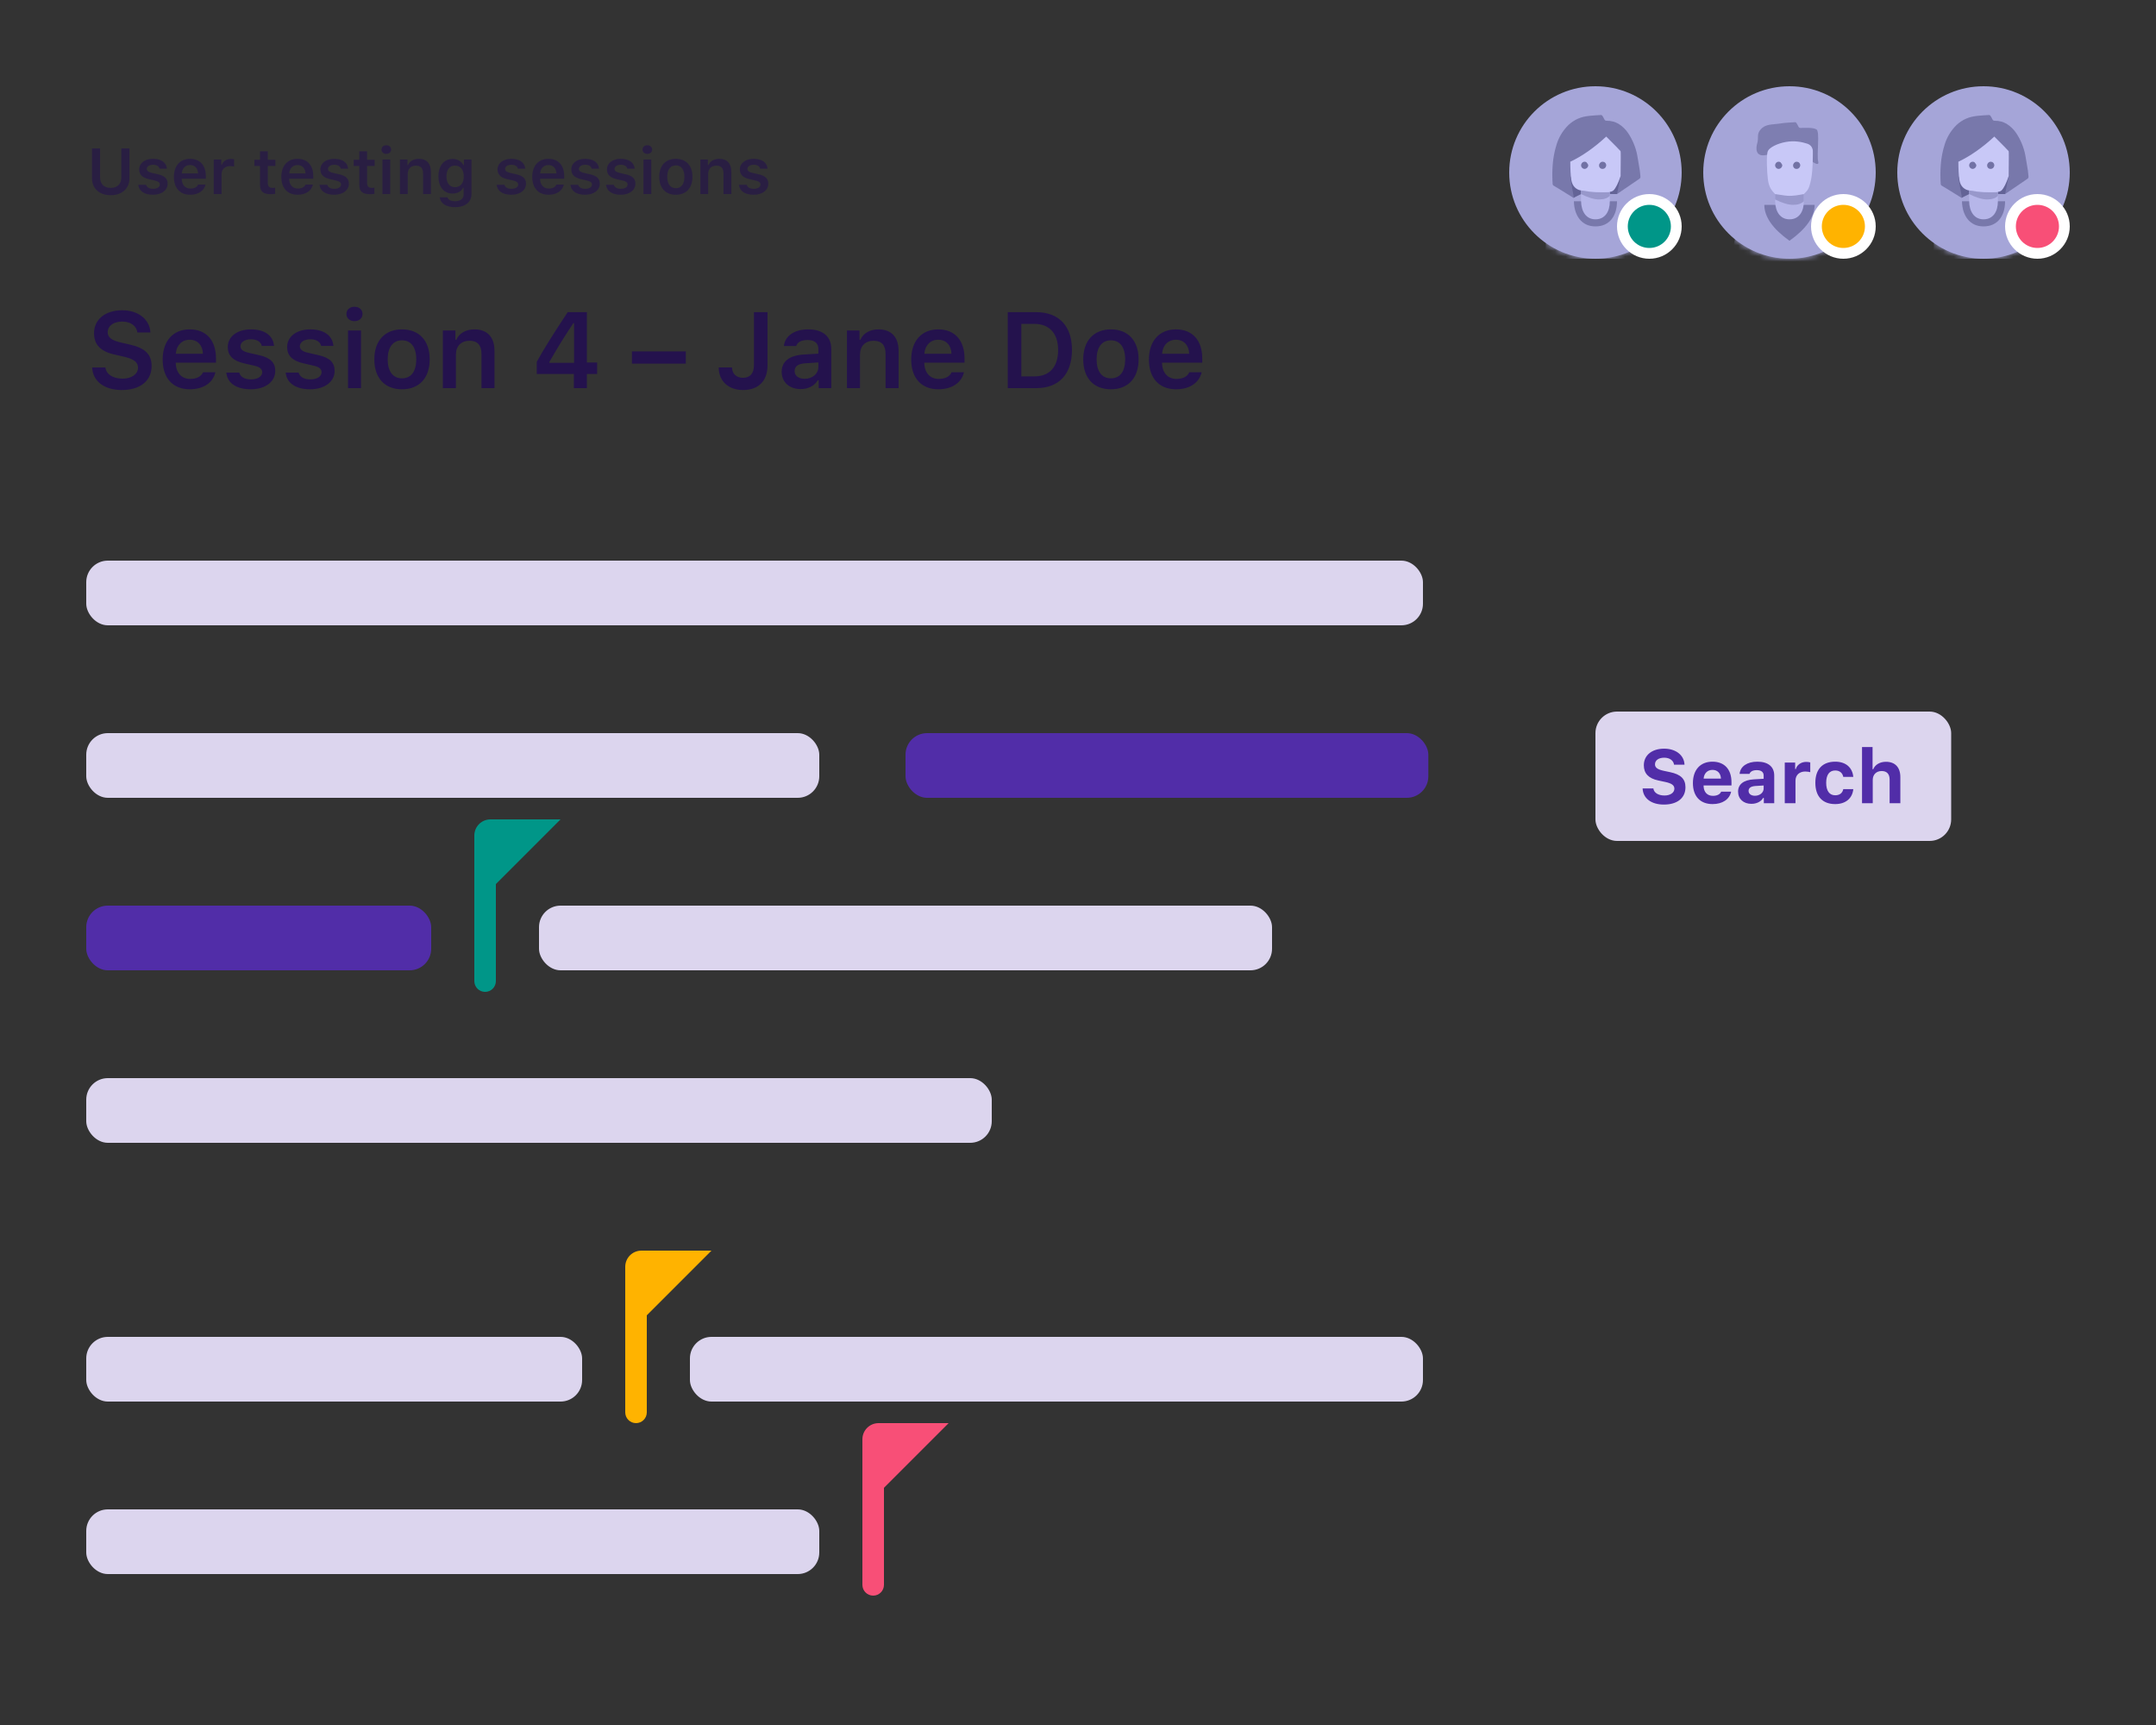 <?xml version="1.0" encoding="UTF-8"?>
<svg width="400px" height="320px" viewBox="0 0 400 320" version="1.1" xmlns="http://www.w3.org/2000/svg" xmlns:xlink="http://www.w3.org/1999/xlink">
    <rect x="0" y="0" width="400" height="320" fill="#333333" stroke="none"/>
    <!-- Generator: Sketch 51 (57462) - http://www.bohemiancoding.com/sketch -->
    <title>snippet/realtime</title>
    <desc>Created with Sketch.</desc>
    <defs>
        <circle id="path-1" cx="16" cy="16" r="16"></circle>
        <circle id="path-3" cx="16" cy="16" r="16"></circle>
        <circle id="path-5" cx="16" cy="16" r="16"></circle>
    </defs>
    <g id="snippet/realtime" stroke="none" stroke-width="1" fill="none" fill-rule="evenodd">
        <g id="Group" transform="translate(16, 16)">
            <g transform="translate(336, 0)">
                <mask id="mask-2" fill="white">
                    <use xlink:href="#path-1"></use>
                </mask>
                <use id="Oval-2" fill="#A5A5D8" opacity="0.3" xlink:href="#path-1"></use>
                <g mask="url(#mask-2)">
                    <g transform="translate(6.667, 5.333)">
                        <path d="M13.627,1.641 C14.324,2.084 14.93,2.658 15.388,3.341 C16.223,4.588 16.8,5.986 17.084,7.452 C17.276,8.418 17.401,9.401 17.573,10.354 L17.682,11.414 C17.702,11.573 17.633,11.73 17.504,11.823 L13.333,14.667 L9.333,10 L5.307,15.402 L2.673,13.767 L1.538,13.084 C1.456,13.023 1.404,12.931 1.395,12.83 C1.31,11.627 1.313,10.42 1.403,9.219 C1.498,7.938 1.743,6.675 2.133,5.455 C2.499,4.261 3.123,3.164 3.96,2.239 C4.893,1.183 6.164,0.48 7.563,0.247 C8.487,0.097 9.46,0.061 10.39,0 C10.425,0.001 10.459,0.011 10.489,0.029 C10.535,0.052 10.575,0.085 10.607,0.125 C10.742,0.326 10.861,0.538 10.963,0.758 C10.997,0.863 11.067,0.954 11.161,1.014 C11.251,1.057 11.35,1.075 11.448,1.067 C12.211,1.06 12.964,1.259 13.627,1.641 Z" id="Shape" fill="#7878AB" fill-rule="nonzero"></path>
                        <path d="M18.667,26.667 L0,26.667 C0,25.346 0,15.667 5.333,15.667 C5.333,15.667 7.08,20 9.011,20 C10.943,20 13.333,15.667 13.333,15.667 C16.889,15.667 18.667,19.333 18.667,26.667 Z" id="Shape" fill="#A5A5D8" fill-rule="nonzero"></path>
                        <path d="M13.333,16 C13.333,18.656 12,20.667 9.333,20.667 C6.708,20.667 5.393,18.595 5.333,16 C5.333,16 13.333,16 13.333,16 Z" id="Shape" fill="#7878AB" fill-rule="nonzero"></path>
                        <path d="M12,16.013 C12,17.922 11.111,19.353 9.333,19.353 C7.583,19.353 6.707,17.878 6.667,16.013 C6.667,16.013 6.667,15.12 6.667,13.333 L12,13.333 C12,15.12 12,16.013 12,16.013 Z" id="Shape" fill="#B6B6E9" fill-rule="nonzero"></path>
                        <path d="M14,11.333 L13.333,14.667 L12,14.667 L12,12.667 C12.015,12.651 12.682,12.207 14,11.333 Z" id="Shape" fill="#636396" fill-rule="nonzero"></path>
                        <path d="M4.667,11.333 C5.072,11.975 6.62,13.268 6.667,13.309 L6.667,14.667 L5.333,15.333 C4.872,12.865 4.649,11.532 4.667,11.333 Z" id="Path" fill="#636396" fill-rule="evenodd"></path>
                        <path d="M11.333,4 L13.141,5.815 L14,6.711 C14.038,6.711 14.038,8.252 14,11.333 C13.556,12.667 13.111,13.556 12.667,14 C12,14.667 8.141,14.205 6.667,14 C5.918,13.896 5.029,13.333 4.848,12 C4.727,11.111 4.667,10 4.667,8.667 C5.754,8.158 6.865,7.506 8,6.711 C9.135,5.917 10.246,5.013 11.333,4 Z" id="Shape" fill="#C8C8F7" fill-rule="nonzero"></path>
                        <path d="M7.657,8.759 C7.872,8.989 7.987,9.186 8,9.35 C7.993,9.457 7.959,9.56 7.901,9.648 C7.784,9.852 7.575,9.983 7.34,10 C7.22,10.001 7.102,9.97 6.998,9.908 C6.804,9.79 6.68,9.585 6.667,9.359 C6.665,9.229 6.701,9.101 6.77,8.991 C6.881,8.795 7.088,8.672 7.315,8.667 C7.435,8.667 7.553,8.698 7.657,8.759 Z M10.976,8.732 C11.184,8.848 11.319,9.063 11.333,9.301 C11.335,9.432 11.299,9.56 11.23,9.671 C11.119,9.869 10.913,9.993 10.687,9.998 C10.565,10.007 10.442,9.985 10.33,9.932 C10.133,9.818 10.008,9.608 10,9.38 C9.996,9.016 10.262,8.709 10.62,8.667 C10.7,8.665 10.818,8.687 10.976,8.732 Z" id="Shape" fill="#7272A5" fill-rule="nonzero"></path>
                        <path d="M6.667,14 L6.667,14.667 C8,15.333 9.111,15.667 10,15.667 C10.889,15.667 11.556,15.444 12,15 L12,14.333 C10.889,14.333 10,14.333 9.333,14.333 C8.889,14.333 8,14.222 6.667,14 Z" id="Path-2" fill="#9898CB" fill-rule="evenodd"></path>
                    </g>
                </g>
            </g>
            <g transform="translate(300, 0)">
                <mask id="mask-4" fill="white">
                    <use xlink:href="#path-3"></use>
                </mask>
                <use id="Oval-2" fill="#A5A5D8" opacity="0.3" xlink:href="#path-3"></use>
                <g mask="url(#mask-4)">
                    <g transform="translate(5.333, 6.667)">
                        <path d="M15.667,1.333 C16.363,1.776 15.667,6 16,7.333 C16.276,8.439 14.499,7.328 10.667,4 C8.676,5.135 7.343,5.801 6.667,6 C4.149,6.74 4.481,4.58 4.667,4 C5.033,2.807 4.496,2.259 5.333,1.333 C6.265,0.278 7.497,0.48 8.897,0.247 C9.82,0.097 10.794,0.061 11.724,0 C11.758,0.001 11.792,0.011 11.822,0.029 C11.868,0.052 11.908,0.085 11.94,0.125 C12.076,0.326 12.195,0.538 12.296,0.758 C12.33,0.863 12.4,0.954 12.494,1.014 C12.584,1.057 12.683,1.075 12.782,1.067 C13.545,1.06 15.003,0.951 15.667,1.333 Z" id="Shape" fill="#7E7EB1" fill-rule="nonzero"></path>
                        <path d="M21.333,26 L0,26 C0,24.679 0.667,15 6,15 C6,15 8.736,19.333 10.667,19.333 C12.598,19.333 15.333,15 15.333,15 C18.889,15 20.889,18.667 21.333,26 Z" id="Shape" fill="#A5A5D8" fill-rule="nonzero"></path>
                        <path d="M15.333,15.333 C15.333,17.556 13.778,19.778 10.667,22 C7.556,19.778 6,17.556 6,15.333 C6,15.333 15.333,15.333 15.333,15.333 Z" id="Shape" fill="#7878AB" fill-rule="nonzero"></path>
                        <path d="M13.333,14.68 C13.333,16.588 12.444,18.02 10.667,18.02 C8.916,18.02 8.04,16.545 8,14.68 C8,14.68 8,13.786 8,12 L13.333,12 C13.333,13.786 13.333,14.68 13.333,14.68 Z" id="Shape" fill="#B6B6E9" fill-rule="nonzero"></path>
                        <path d="M10,3.667 C11.596,3.377 13,3.667 14,4 C15,4.333 15,5.333 15,5.333 C15,5.333 15.054,8.809 14.667,10.667 C14.28,12.525 14,12.667 13.333,13.333 C12.667,14 8.667,14 8,13.333 C7.333,12.667 6.848,12 6.667,10.667 C6.486,9.333 6.333,6 6.667,5.333 C7,4.667 8.404,3.957 10,3.667 Z" id="Shape" fill="#C8C8F7" fill-rule="nonzero"></path>
                        <path d="M8.991,7.425 C9.206,7.656 9.32,7.853 9.333,8.017 C9.327,8.123 9.292,8.226 9.234,8.315 C9.118,8.518 8.908,8.65 8.673,8.667 C8.553,8.668 8.435,8.636 8.331,8.575 C8.137,8.457 8.013,8.251 8,8.026 C7.998,7.895 8.034,7.768 8.103,7.658 C8.215,7.461 8.421,7.338 8.648,7.333 C8.768,7.333 8.886,7.365 8.991,7.425 Z M12.31,7.399 C12.518,7.514 12.653,7.729 12.667,7.967 C12.668,8.099 12.632,8.227 12.564,8.338 C12.453,8.536 12.247,8.66 12.02,8.665 C11.898,8.674 11.775,8.651 11.664,8.599 C11.466,8.485 11.341,8.275 11.333,8.046 C11.329,7.682 11.595,7.376 11.953,7.334 C12.033,7.331 12.152,7.353 12.31,7.399 Z" id="Shape" fill="#7272A5" fill-rule="nonzero"></path>
                        <path d="M8,13.333 L8,14.333 C9.333,15 10.444,15.333 11.333,15.333 C12.222,15.333 12.889,15.111 13.333,14.667 L13.333,13.333 C12.222,13.556 11.333,13.667 10.667,13.667 C10.222,13.667 9.333,13.556 8,13.333 Z" id="Path-2" fill="#9898CB" fill-rule="evenodd"></path>
                    </g>
                </g>
            </g>
            <g transform="translate(264, 0)">
                <mask id="mask-6" fill="white">
                    <use xlink:href="#path-5"></use>
                </mask>
                <use id="Oval-2" fill="#A5A5D8" opacity="0.3" xlink:href="#path-5"></use>
                <g mask="url(#mask-6)">
                    <g transform="translate(6.667, 5.333)">
                        <path d="M13.627,1.641 C14.324,2.084 14.93,2.658 15.388,3.341 C16.223,4.588 16.8,5.986 17.084,7.452 C17.276,8.418 17.401,9.401 17.573,10.354 L17.682,11.414 C17.702,11.573 17.633,11.73 17.504,11.823 L13.333,14.667 L9.333,10 L5.307,15.402 L2.673,13.767 L1.538,13.084 C1.456,13.023 1.404,12.931 1.395,12.83 C1.31,11.627 1.313,10.42 1.403,9.219 C1.498,7.938 1.743,6.675 2.133,5.455 C2.499,4.261 3.123,3.164 3.96,2.239 C4.893,1.183 6.164,0.48 7.563,0.247 C8.487,0.097 9.46,0.061 10.39,0 C10.425,0.001 10.459,0.011 10.489,0.029 C10.535,0.052 10.575,0.085 10.607,0.125 C10.742,0.326 10.861,0.538 10.963,0.758 C10.997,0.863 11.067,0.954 11.161,1.014 C11.251,1.057 11.35,1.075 11.448,1.067 C12.211,1.06 12.964,1.259 13.627,1.641 Z" id="Shape" fill="#7878AB" fill-rule="nonzero"></path>
                        <path d="M18.667,26.667 L0,26.667 C0,25.346 0,15.667 5.333,15.667 C5.333,15.667 7.08,20 9.011,20 C10.943,20 13.333,15.667 13.333,15.667 C16.889,15.667 18.667,19.333 18.667,26.667 Z" id="Shape" fill="#A5A5D8" fill-rule="nonzero"></path>
                        <path d="M13.333,16 C13.333,18.656 12,20.667 9.333,20.667 C6.708,20.667 5.393,18.595 5.333,16 C5.333,16 13.333,16 13.333,16 Z" id="Shape" fill="#7878AB" fill-rule="nonzero"></path>
                        <path d="M12,16.013 C12,17.922 11.111,19.353 9.333,19.353 C7.583,19.353 6.707,17.878 6.667,16.013 C6.667,16.013 6.667,15.12 6.667,13.333 L12,13.333 C12,15.12 12,16.013 12,16.013 Z" id="Shape" fill="#B6B6E9" fill-rule="nonzero"></path>
                        <path d="M14,11.333 L13.333,14.667 L12,14.667 L12,12.667 C12.015,12.651 12.682,12.207 14,11.333 Z" id="Shape" fill="#636396" fill-rule="nonzero"></path>
                        <path d="M4.667,11.333 C5.072,11.975 6.62,13.268 6.667,13.309 L6.667,14.667 L5.333,15.333 C4.872,12.865 4.649,11.532 4.667,11.333 Z" id="Path" fill="#636396" fill-rule="evenodd"></path>
                        <path d="M11.333,4 L13.141,5.815 L14,6.711 C14.038,6.711 14.038,8.252 14,11.333 C13.556,12.667 13.111,13.556 12.667,14 C12,14.667 8.141,14.205 6.667,14 C5.918,13.896 5.029,13.333 4.848,12 C4.727,11.111 4.667,10 4.667,8.667 C5.754,8.158 6.865,7.506 8,6.711 C9.135,5.917 10.246,5.013 11.333,4 Z" id="Shape" fill="#C8C8F7" fill-rule="nonzero"></path>
                        <path d="M7.657,8.759 C7.872,8.989 7.987,9.186 8,9.35 C7.993,9.457 7.959,9.56 7.901,9.648 C7.784,9.852 7.575,9.983 7.34,10 C7.22,10.001 7.102,9.97 6.998,9.908 C6.804,9.79 6.68,9.585 6.667,9.359 C6.665,9.229 6.701,9.101 6.77,8.991 C6.881,8.795 7.088,8.672 7.315,8.667 C7.435,8.667 7.553,8.698 7.657,8.759 Z M10.976,8.732 C11.184,8.848 11.319,9.063 11.333,9.301 C11.335,9.432 11.299,9.56 11.23,9.671 C11.119,9.869 10.913,9.993 10.687,9.998 C10.565,10.007 10.442,9.985 10.33,9.932 C10.133,9.818 10.008,9.608 10,9.38 C9.996,9.016 10.262,8.709 10.62,8.667 C10.7,8.665 10.818,8.687 10.976,8.732 Z" id="Shape" fill="#7272A5" fill-rule="nonzero"></path>
                        <path d="M6.667,14 L6.667,14.667 C8,15.333 9.111,15.667 10,15.667 C10.889,15.667 11.556,15.444 12,15 L12,14.333 C10.889,14.333 10,14.333 9.333,14.333 C8.889,14.333 8,14.222 6.667,14 Z" id="Path-2" fill="#9898CB" fill-rule="evenodd"></path>
                    </g>
                </g>
            </g>
            <circle id="Oval" stroke="#FFFFFF" stroke-width="2" fill="#009688" cx="290" cy="26" r="5"></circle>
            <circle id="Oval" stroke="#FFFFFF" stroke-width="2" fill="#FFB300" cx="326" cy="26" r="5"></circle>
            <circle id="Oval" stroke="#FFFFFF" stroke-width="2" fill="#F84F77" cx="362" cy="26" r="5"></circle>
            <g transform="translate(0, 10)">
                <path d="M2.572,1.545 L2.572,6.947 C2.572,8.09 3.287,8.857 4.541,8.857 C5.795,8.857 6.504,8.09 6.504,6.947 L6.504,1.545 L8.016,1.545 L8.016,7.088 C8.016,8.934 6.68,10.211 4.541,10.211 C2.402,10.211 1.066,8.934 1.066,7.088 L1.066,1.545 L2.572,1.545 Z M9.82,5.424 C9.82,4.264 10.875,3.461 12.387,3.461 C13.91,3.461 14.865,4.135 14.971,5.301 L13.605,5.301 C13.5,4.85 13.072,4.562 12.393,4.562 C11.73,4.562 11.232,4.879 11.232,5.342 C11.232,5.705 11.537,5.928 12.182,6.074 L13.312,6.332 C14.537,6.607 15.105,7.135 15.105,8.078 C15.105,9.309 13.975,10.129 12.375,10.129 C10.775,10.129 9.768,9.438 9.656,8.271 L11.092,8.271 C11.232,8.746 11.684,9.027 12.41,9.027 C13.143,9.027 13.652,8.705 13.652,8.23 C13.652,7.867 13.377,7.639 12.768,7.504 L11.631,7.24 C10.4,6.959 9.82,6.391 9.82,5.424 Z M19.266,4.615 C18.398,4.615 17.789,5.236 17.725,6.174 L20.742,6.174 C20.713,5.225 20.139,4.615 19.266,4.615 Z M20.754,8.236 L22.131,8.236 C21.855,9.402 20.795,10.129 19.283,10.129 C17.396,10.129 16.26,8.881 16.26,6.818 C16.26,4.756 17.414,3.461 19.271,3.461 C21.1,3.461 22.195,4.674 22.195,6.695 L22.195,7.164 L17.719,7.164 L17.719,7.24 C17.754,8.307 18.369,8.975 19.324,8.975 C20.045,8.975 20.543,8.711 20.754,8.236 Z M23.654,10 L23.654,3.59 L25.055,3.59 L25.055,4.586 L25.154,4.586 C25.33,3.953 26.016,3.484 26.836,3.484 C27.041,3.484 27.293,3.508 27.434,3.549 L27.434,4.896 C27.322,4.855 26.924,4.814 26.695,4.814 C25.764,4.814 25.107,5.4 25.107,6.297 L25.107,10 L23.654,10 Z M32.238,2.061 L33.686,2.061 L33.686,3.631 L35.092,3.631 L35.092,4.791 L33.686,4.791 L33.686,7.938 C33.686,8.57 33.955,8.852 34.564,8.852 C34.77,8.852 34.875,8.84 35.045,8.822 L35.045,9.959 C34.84,10 34.576,10.029 34.295,10.029 C32.824,10.029 32.238,9.531 32.238,8.289 L32.238,4.791 L31.195,4.791 L31.195,3.631 L32.238,3.631 L32.238,2.061 Z M39.199,4.615 C38.332,4.615 37.723,5.236 37.658,6.174 L40.676,6.174 C40.646,5.225 40.072,4.615 39.199,4.615 Z M40.688,8.236 L42.064,8.236 C41.789,9.402 40.729,10.129 39.217,10.129 C37.33,10.129 36.193,8.881 36.193,6.818 C36.193,4.756 37.348,3.461 39.205,3.461 C41.033,3.461 42.129,4.674 42.129,6.695 L42.129,7.164 L37.652,7.164 L37.652,7.24 C37.688,8.307 38.303,8.975 39.258,8.975 C39.979,8.975 40.477,8.711 40.688,8.236 Z M43.441,5.424 C43.441,4.264 44.496,3.461 46.008,3.461 C47.531,3.461 48.486,4.135 48.592,5.301 L47.227,5.301 C47.121,4.85 46.693,4.562 46.014,4.562 C45.352,4.562 44.854,4.879 44.854,5.342 C44.854,5.705 45.158,5.928 45.803,6.074 L46.934,6.332 C48.158,6.607 48.727,7.135 48.727,8.078 C48.727,9.309 47.596,10.129 45.996,10.129 C44.396,10.129 43.389,9.438 43.277,8.271 L44.713,8.271 C44.854,8.746 45.305,9.027 46.031,9.027 C46.764,9.027 47.273,8.705 47.273,8.23 C47.273,7.867 46.998,7.639 46.389,7.504 L45.252,7.24 C44.021,6.959 43.441,6.391 43.441,5.424 Z M50.66,2.061 L52.107,2.061 L52.107,3.631 L53.514,3.631 L53.514,4.791 L52.107,4.791 L52.107,7.938 C52.107,8.57 52.377,8.852 52.986,8.852 C53.191,8.852 53.297,8.84 53.467,8.822 L53.467,9.959 C53.262,10 52.998,10.029 52.717,10.029 C51.246,10.029 50.66,9.531 50.66,8.289 L50.66,4.791 L49.617,4.791 L49.617,3.631 L50.66,3.631 L50.66,2.061 Z M54.949,10 L54.949,3.59 L56.396,3.59 L56.396,10 L54.949,10 Z M55.67,2.547 C55.143,2.547 54.773,2.207 54.773,1.744 C54.773,1.281 55.143,0.941 55.67,0.941 C56.203,0.941 56.566,1.281 56.566,1.744 C56.566,2.207 56.203,2.547 55.67,2.547 Z M58.195,10 L58.195,3.59 L59.596,3.59 L59.596,4.615 L59.695,4.615 C60,3.9 60.75,3.461 61.711,3.461 C63.141,3.461 63.943,4.322 63.943,5.852 L63.943,10 L62.496,10 L62.496,6.197 C62.496,5.219 62.051,4.727 61.172,4.727 C60.234,4.727 59.648,5.324 59.648,6.268 L59.648,10 L58.195,10 Z M70.043,6.725 C70.043,5.5 69.428,4.721 68.42,4.721 C67.406,4.721 66.832,5.5 66.832,6.725 C66.832,7.949 67.406,8.723 68.42,8.723 C69.434,8.723 70.043,7.949 70.043,6.725 Z M68.42,12.438 C66.773,12.438 65.695,11.711 65.578,10.609 L67.037,10.609 C67.131,11.049 67.646,11.33 68.443,11.33 C69.439,11.33 70.02,10.861 70.02,10.059 L70.02,8.846 L69.92,8.846 C69.551,9.531 68.854,9.906 67.963,9.906 C66.346,9.906 65.338,8.652 65.338,6.725 C65.338,4.762 66.352,3.484 67.986,3.484 C68.859,3.484 69.621,3.918 69.973,4.615 L70.072,4.615 L70.072,3.59 L71.473,3.59 L71.473,10.023 C71.473,11.506 70.289,12.438 68.42,12.438 Z M76.307,5.424 C76.307,4.264 77.361,3.461 78.873,3.461 C80.396,3.461 81.352,4.135 81.457,5.301 L80.092,5.301 C79.986,4.85 79.559,4.562 78.879,4.562 C78.217,4.562 77.719,4.879 77.719,5.342 C77.719,5.705 78.023,5.928 78.668,6.074 L79.799,6.332 C81.023,6.607 81.592,7.135 81.592,8.078 C81.592,9.309 80.461,10.129 78.861,10.129 C77.262,10.129 76.254,9.438 76.143,8.271 L77.578,8.271 C77.719,8.746 78.17,9.027 78.896,9.027 C79.629,9.027 80.139,8.705 80.139,8.23 C80.139,7.867 79.863,7.639 79.254,7.504 L78.117,7.24 C76.887,6.959 76.307,6.391 76.307,5.424 Z M85.752,4.615 C84.885,4.615 84.275,5.236 84.211,6.174 L87.229,6.174 C87.199,5.225 86.625,4.615 85.752,4.615 Z M87.24,8.236 L88.617,8.236 C88.342,9.402 87.281,10.129 85.77,10.129 C83.883,10.129 82.746,8.881 82.746,6.818 C82.746,4.756 83.9,3.461 85.758,3.461 C87.586,3.461 88.682,4.674 88.682,6.695 L88.682,7.164 L84.205,7.164 L84.205,7.24 C84.24,8.307 84.855,8.975 85.811,8.975 C86.531,8.975 87.029,8.711 87.24,8.236 Z M89.994,5.424 C89.994,4.264 91.049,3.461 92.561,3.461 C94.084,3.461 95.039,4.135 95.145,5.301 L93.779,5.301 C93.674,4.85 93.246,4.562 92.566,4.562 C91.904,4.562 91.406,4.879 91.406,5.342 C91.406,5.705 91.711,5.928 92.355,6.074 L93.486,6.332 C94.711,6.607 95.279,7.135 95.279,8.078 C95.279,9.309 94.148,10.129 92.549,10.129 C90.949,10.129 89.941,9.438 89.83,8.271 L91.266,8.271 C91.406,8.746 91.857,9.027 92.584,9.027 C93.316,9.027 93.826,8.705 93.826,8.23 C93.826,7.867 93.551,7.639 92.941,7.504 L91.805,7.24 C90.574,6.959 89.994,6.391 89.994,5.424 Z M96.604,5.424 C96.604,4.264 97.658,3.461 99.17,3.461 C100.693,3.461 101.648,4.135 101.754,5.301 L100.389,5.301 C100.283,4.85 99.855,4.562 99.176,4.562 C98.514,4.562 98.016,4.879 98.016,5.342 C98.016,5.705 98.32,5.928 98.965,6.074 L100.096,6.332 C101.32,6.607 101.889,7.135 101.889,8.078 C101.889,9.309 100.758,10.129 99.158,10.129 C97.559,10.129 96.551,9.438 96.439,8.271 L97.875,8.271 C98.016,8.746 98.467,9.027 99.193,9.027 C99.926,9.027 100.436,8.705 100.436,8.23 C100.436,7.867 100.16,7.639 99.551,7.504 L98.414,7.24 C97.184,6.959 96.604,6.391 96.604,5.424 Z M103.377,10 L103.377,3.59 L104.824,3.59 L104.824,10 L103.377,10 Z M104.098,2.547 C103.57,2.547 103.201,2.207 103.201,1.744 C103.201,1.281 103.57,0.941 104.098,0.941 C104.631,0.941 104.994,1.281 104.994,1.744 C104.994,2.207 104.631,2.547 104.098,2.547 Z M109.389,8.91 C110.402,8.91 110.977,8.137 110.977,6.795 C110.977,5.459 110.396,4.68 109.389,4.68 C108.375,4.68 107.795,5.459 107.795,6.795 C107.795,8.137 108.375,8.91 109.389,8.91 Z M109.389,10.129 C107.467,10.129 106.307,8.875 106.307,6.795 C106.307,4.727 107.484,3.461 109.389,3.461 C111.299,3.461 112.471,4.721 112.471,6.795 C112.471,8.875 111.305,10.129 109.389,10.129 Z M113.936,10 L113.936,3.59 L115.336,3.59 L115.336,4.615 L115.436,4.615 C115.74,3.9 116.49,3.461 117.451,3.461 C118.881,3.461 119.684,4.322 119.684,5.852 L119.684,10 L118.236,10 L118.236,6.197 C118.236,5.219 117.791,4.727 116.912,4.727 C115.975,4.727 115.389,5.324 115.389,6.268 L115.389,10 L113.936,10 Z M121.26,5.424 C121.26,4.264 122.314,3.461 123.826,3.461 C125.35,3.461 126.305,4.135 126.41,5.301 L125.045,5.301 C124.939,4.85 124.512,4.562 123.832,4.562 C123.17,4.562 122.672,4.879 122.672,5.342 C122.672,5.705 122.977,5.928 123.621,6.074 L124.752,6.332 C125.977,6.607 126.545,7.135 126.545,8.078 C126.545,9.309 125.414,10.129 123.814,10.129 C122.215,10.129 121.207,9.438 121.096,8.271 L122.531,8.271 C122.672,8.746 123.123,9.027 123.85,9.027 C124.582,9.027 125.092,8.705 125.092,8.23 C125.092,7.867 124.816,7.639 124.207,7.504 L123.07,7.24 C121.84,6.959 121.26,6.391 121.26,5.424 Z" id="User-testing-session" fill="#24124D" opacity="0.6"></path>
                <rect id="Rectangle-9" fill="#DCD5EE" x="0" y="78" width="248" height="12" rx="4"></rect>
                <rect id="Rectangle-9" fill="#DCD5EE" x="0" y="110" width="136" height="12" rx="4"></rect>
                <rect id="Rectangle-9" fill="#512DA8" x="152" y="110" width="97" height="12" rx="4"></rect>
                <rect id="Rectangle-9" fill="#512DA8" x="0" y="142" width="64" height="12" rx="4"></rect>
                <rect id="Rectangle-9" fill="#DCD5EE" x="84" y="142" width="136" height="12" rx="4"></rect>
                <rect id="Rectangle-9" fill="#DCD5EE" x="0" y="174" width="168" height="12" rx="4"></rect>
                <rect id="Rectangle-9" fill="#DCD5EE" x="0" y="222" width="92" height="12" rx="4"></rect>
                <g transform="translate(100, 206)"></g>
                <rect id="Rectangle-9" fill="#DCD5EE" x="112" y="222" width="136" height="12" rx="4"></rect>
                <rect id="Rectangle-9" fill="#DCD5EE" x="0" y="254" width="136" height="12" rx="4"></rect>
                <path d="M1.094,42.172 L3.555,42.172 C3.711,43.432 4.961,44.242 6.748,44.242 C8.408,44.242 9.609,43.393 9.609,42.211 C9.609,41.195 8.838,40.6 7.031,40.18 L5.205,39.76 C2.646,39.184 1.445,37.914 1.445,35.814 C1.445,33.256 3.535,31.557 6.689,31.557 C9.648,31.557 11.787,33.256 11.904,35.678 L9.492,35.678 C9.316,34.438 8.223,33.656 6.68,33.656 C5.059,33.656 3.984,34.438 3.984,35.639 C3.984,36.586 4.697,37.143 6.445,37.543 L8.066,37.914 C10.928,38.559 12.129,39.75 12.129,41.898 C12.129,44.643 10.01,46.352 6.592,46.352 C3.359,46.352 1.221,44.73 1.094,42.172 Z M19.189,37.025 C17.744,37.025 16.729,38.061 16.621,39.623 L21.65,39.623 C21.602,38.041 20.645,37.025 19.189,37.025 Z M21.67,43.061 L23.965,43.061 C23.506,45.004 21.738,46.215 19.219,46.215 C16.074,46.215 14.18,44.135 14.18,40.697 C14.18,37.26 16.104,35.102 19.199,35.102 C22.246,35.102 24.072,37.123 24.072,40.492 L24.072,41.273 L16.611,41.273 L16.611,41.4 C16.67,43.178 17.695,44.291 19.287,44.291 C20.488,44.291 21.318,43.852 21.67,43.061 Z M26.26,38.373 C26.26,36.439 28.018,35.102 30.537,35.102 C33.076,35.102 34.668,36.225 34.844,38.168 L32.568,38.168 C32.393,37.416 31.68,36.938 30.547,36.938 C29.443,36.938 28.613,37.465 28.613,38.236 C28.613,38.842 29.121,39.213 30.195,39.457 L32.08,39.887 C34.121,40.346 35.068,41.225 35.068,42.797 C35.068,44.848 33.184,46.215 30.518,46.215 C27.852,46.215 26.172,45.062 25.986,43.119 L28.379,43.119 C28.613,43.91 29.365,44.379 30.576,44.379 C31.797,44.379 32.646,43.842 32.646,43.051 C32.646,42.445 32.188,42.064 31.172,41.84 L29.277,41.4 C27.227,40.932 26.26,39.984 26.26,38.373 Z M37.275,38.373 C37.275,36.439 39.033,35.102 41.553,35.102 C44.092,35.102 45.684,36.225 45.859,38.168 L43.584,38.168 C43.408,37.416 42.695,36.938 41.562,36.938 C40.459,36.938 39.629,37.465 39.629,38.236 C39.629,38.842 40.137,39.213 41.211,39.457 L43.096,39.887 C45.137,40.346 46.084,41.225 46.084,42.797 C46.084,44.848 44.199,46.215 41.533,46.215 C38.867,46.215 37.188,45.062 37.002,43.119 L39.395,43.119 C39.629,43.91 40.381,44.379 41.592,44.379 C42.812,44.379 43.662,43.842 43.662,43.051 C43.662,42.445 43.203,42.064 42.188,41.84 L40.293,41.4 C38.242,40.932 37.275,39.984 37.275,38.373 Z M48.564,46 L48.564,35.316 L50.977,35.316 L50.977,46 L48.564,46 Z M49.766,33.578 C48.887,33.578 48.271,33.012 48.271,32.24 C48.271,31.469 48.887,30.902 49.766,30.902 C50.654,30.902 51.26,31.469 51.26,32.24 C51.26,33.012 50.654,33.578 49.766,33.578 Z M58.584,44.184 C60.273,44.184 61.23,42.895 61.23,40.658 C61.23,38.432 60.264,37.133 58.584,37.133 C56.895,37.133 55.928,38.432 55.928,40.658 C55.928,42.895 56.895,44.184 58.584,44.184 Z M58.584,46.215 C55.381,46.215 53.447,44.125 53.447,40.658 C53.447,37.211 55.41,35.102 58.584,35.102 C61.768,35.102 63.721,37.201 63.721,40.658 C63.721,44.125 61.777,46.215 58.584,46.215 Z M66.162,46 L66.162,35.316 L68.496,35.316 L68.496,37.025 L68.662,37.025 C69.17,35.834 70.42,35.102 72.021,35.102 C74.404,35.102 75.742,36.537 75.742,39.086 L75.742,46 L73.33,46 L73.33,39.662 C73.33,38.031 72.588,37.211 71.123,37.211 C69.561,37.211 68.584,38.207 68.584,39.779 L68.584,46 L66.162,46 Z M90.469,46 L90.469,43.373 L83.584,43.373 L83.584,41.127 C84.854,38.793 86.836,35.658 89.326,31.908 L92.881,31.908 L92.881,41.244 L94.785,41.244 L94.785,43.373 L92.881,43.373 L92.881,46 L90.469,46 Z M85.918,41.156 L85.918,41.303 L90.508,41.303 L90.508,33.959 L90.371,33.959 C89.023,35.951 87.559,38.266 85.918,41.156 Z M111.24,41.459 L101.24,41.459 L101.24,39.184 L111.24,39.184 L111.24,41.459 Z M117.344,42.162 L119.805,42.162 C119.824,43.324 120.625,44.086 121.826,44.086 C123.145,44.086 123.877,43.285 123.877,41.771 L123.877,31.908 L126.396,31.908 L126.396,41.791 C126.396,44.691 124.688,46.352 121.855,46.352 C119.16,46.352 117.344,44.711 117.344,42.162 Z M133.271,44.271 C134.736,44.271 135.83,43.324 135.83,42.084 L135.83,41.234 L133.418,41.391 C132.061,41.479 131.426,41.967 131.426,42.836 C131.426,43.734 132.197,44.271 133.271,44.271 Z M132.559,46.176 C130.498,46.176 129.023,44.926 129.023,42.973 C129.023,41.039 130.479,39.926 133.076,39.77 L135.83,39.604 L135.83,38.705 C135.83,37.66 135.127,37.074 133.818,37.074 C132.705,37.074 131.943,37.465 131.719,38.188 L129.434,38.188 C129.629,36.303 131.396,35.102 133.936,35.102 C136.68,35.102 138.223,36.439 138.223,38.705 L138.223,46 L135.889,46 L135.889,44.535 L135.723,44.535 C135.127,45.57 133.955,46.176 132.559,46.176 Z M141.133,46 L141.133,35.316 L143.467,35.316 L143.467,37.025 L143.633,37.025 C144.141,35.834 145.391,35.102 146.992,35.102 C149.375,35.102 150.713,36.537 150.713,39.086 L150.713,46 L148.301,46 L148.301,39.662 C148.301,38.031 147.559,37.211 146.094,37.211 C144.531,37.211 143.555,38.207 143.555,39.779 L143.555,46 L141.133,46 Z M158.066,37.025 C156.621,37.025 155.605,38.061 155.498,39.623 L160.527,39.623 C160.479,38.041 159.521,37.025 158.066,37.025 Z M160.547,43.061 L162.842,43.061 C162.383,45.004 160.615,46.215 158.096,46.215 C154.951,46.215 153.057,44.135 153.057,40.697 C153.057,37.26 154.98,35.102 158.076,35.102 C161.123,35.102 162.949,37.123 162.949,40.492 L162.949,41.273 L155.488,41.273 L155.488,41.4 C155.547,43.178 156.572,44.291 158.164,44.291 C159.365,44.291 160.195,43.852 160.547,43.061 Z M170.967,31.908 L176.25,31.908 C180.439,31.908 182.881,34.467 182.881,38.891 C182.881,43.412 180.469,46 176.25,46 L170.967,46 L170.967,31.908 Z M173.486,34.086 L173.486,43.822 L175.918,43.822 C178.721,43.822 180.312,42.074 180.312,38.93 C180.312,35.854 178.682,34.086 175.918,34.086 L173.486,34.086 Z M190.107,44.184 C191.797,44.184 192.754,42.895 192.754,40.658 C192.754,38.432 191.787,37.133 190.107,37.133 C188.418,37.133 187.451,38.432 187.451,40.658 C187.451,42.895 188.418,44.184 190.107,44.184 Z M190.107,46.215 C186.904,46.215 184.971,44.125 184.971,40.658 C184.971,37.211 186.934,35.102 190.107,35.102 C193.291,35.102 195.244,37.201 195.244,40.658 C195.244,44.125 193.301,46.215 190.107,46.215 Z M202.168,37.025 C200.723,37.025 199.707,38.061 199.6,39.623 L204.629,39.623 C204.58,38.041 203.623,37.025 202.168,37.025 Z M204.648,43.061 L206.943,43.061 C206.484,45.004 204.717,46.215 202.197,46.215 C199.053,46.215 197.158,44.135 197.158,40.697 C197.158,37.26 199.082,35.102 202.178,35.102 C205.225,35.102 207.051,37.123 207.051,40.492 L207.051,41.273 L199.59,41.273 L199.59,41.4 C199.648,43.178 200.674,44.291 202.266,44.291 C203.467,44.291 204.297,43.852 204.648,43.061 Z" id="Session-4-–-Jane-Doe" fill="#24124D"></path>
            </g>
            <g transform="translate(72, 136)" id="Combined-Shape">
                <path d="M4,0 L16,0 L4,12 L4,30 C4,31.105 3.105,32 2,32 C0.895,32 1.3527075e-16,31.105 0,30 L0,3 C-2.02906125e-16,1.343 1.343,3.04359188e-16 3,0 L4,0 Z" fill="#009688"></path>
                <path d="M32,80 L44,80 L32,92 L32,110 C32,111.105 31.105,112 30,112 C28.895,112 28,111.105 28,110 L28,83 C28,81.343 29.343,80 31,80 L32,80 Z" fill="#FFB300"></path>
                <path d="M76,112 L88,112 L76,124 L76,142 C76,143.105 75.105,144 74,144 C72.895,144 72,143.105 72,142 L72,115 C72,113.343 73.343,112 75,112 L76,112 Z" fill="#F84F77"></path>
            </g>
            <g transform="translate(280, 116)">
                <rect id="Rectangle-9" fill="#DCD5EE" x="0" y="0" width="66" height="24" rx="4"></rect>
                <path d="M8.752,14.259 L10.748,14.259 C10.844,15.059 11.65,15.571 12.812,15.571 C13.886,15.571 14.645,15.052 14.645,14.307 C14.645,13.678 14.152,13.315 12.942,13.056 L11.657,12.782 C9.859,12.406 8.978,11.47 8.978,9.966 C8.978,8.106 10.475,6.883 12.751,6.883 C14.925,6.883 16.463,8.1 16.524,9.856 L14.583,9.856 C14.487,9.077 13.763,8.558 12.765,8.558 C11.732,8.558 11.049,9.036 11.049,9.788 C11.049,10.396 11.521,10.745 12.676,10.991 L13.865,11.244 C15.848,11.661 16.702,12.516 16.702,14.047 C16.702,16.036 15.178,17.253 12.703,17.253 C10.352,17.253 8.827,16.098 8.752,14.259 Z M21.713,10.82 C20.79,10.82 20.141,11.463 20.072,12.44 L23.285,12.44 C23.244,11.442 22.643,10.82 21.713,10.82 Z M23.326,14.854 L25.179,14.854 C24.878,16.275 23.579,17.164 21.733,17.164 C19.437,17.164 18.083,15.715 18.083,13.268 C18.083,10.813 19.464,9.296 21.706,9.296 C23.928,9.296 25.24,10.711 25.24,13.104 L25.24,13.712 L20.065,13.712 L20.065,13.814 C20.093,14.936 20.749,15.633 21.788,15.633 C22.574,15.633 23.114,15.353 23.326,14.854 Z M29.588,15.619 C30.511,15.619 31.208,15.031 31.208,14.266 L31.208,13.712 L29.684,13.808 C28.829,13.869 28.412,14.177 28.412,14.717 C28.412,15.277 28.897,15.619 29.588,15.619 Z M28.932,17.116 C27.482,17.116 26.464,16.228 26.464,14.847 C26.464,13.479 27.51,12.687 29.383,12.577 L31.208,12.468 L31.208,11.853 C31.208,11.224 30.757,10.868 29.937,10.868 C29.219,10.868 28.74,11.114 28.576,11.565 L26.744,11.565 C26.874,10.171 28.152,9.296 30.046,9.296 C32.042,9.296 33.17,10.239 33.17,11.853 L33.17,17 L31.242,17 L31.242,16.016 L31.119,16.016 C30.729,16.706 29.909,17.116 28.932,17.116 Z M35.125,17 L35.125,9.46 L37.053,9.46 L37.053,10.663 L37.176,10.663 C37.374,9.911 38.146,9.337 39.09,9.337 C39.356,9.337 39.685,9.371 39.855,9.433 L39.855,11.244 C39.698,11.183 39.213,11.121 38.926,11.121 C37.859,11.121 37.114,11.764 37.114,12.823 L37.114,17 L35.125,17 Z M47.84,12.119 L45.98,12.119 C45.844,11.401 45.331,10.93 44.483,10.93 C43.41,10.93 42.809,11.729 42.809,13.213 C42.809,14.717 43.417,15.53 44.483,15.53 C45.297,15.53 45.83,15.134 45.98,14.389 L47.84,14.389 C47.676,16.077 46.445,17.164 44.483,17.164 C42.132,17.164 40.799,15.742 40.799,13.213 C40.799,10.711 42.125,9.296 44.483,9.296 C46.479,9.296 47.676,10.403 47.84,12.119 Z M49.46,17 L49.46,6.582 L51.415,6.582 L51.415,10.697 L51.538,10.697 C51.887,9.836 52.796,9.316 53.903,9.316 C55.578,9.316 56.569,10.335 56.569,12.146 L56.569,17 L54.58,17 L54.58,12.618 C54.58,11.572 54.054,11.032 53.104,11.032 C52.105,11.032 51.449,11.695 51.449,12.673 L51.449,17 L49.46,17 Z" id="Search" fill="#512DA8"></path>
            </g>
        </g>
    </g>
</svg>